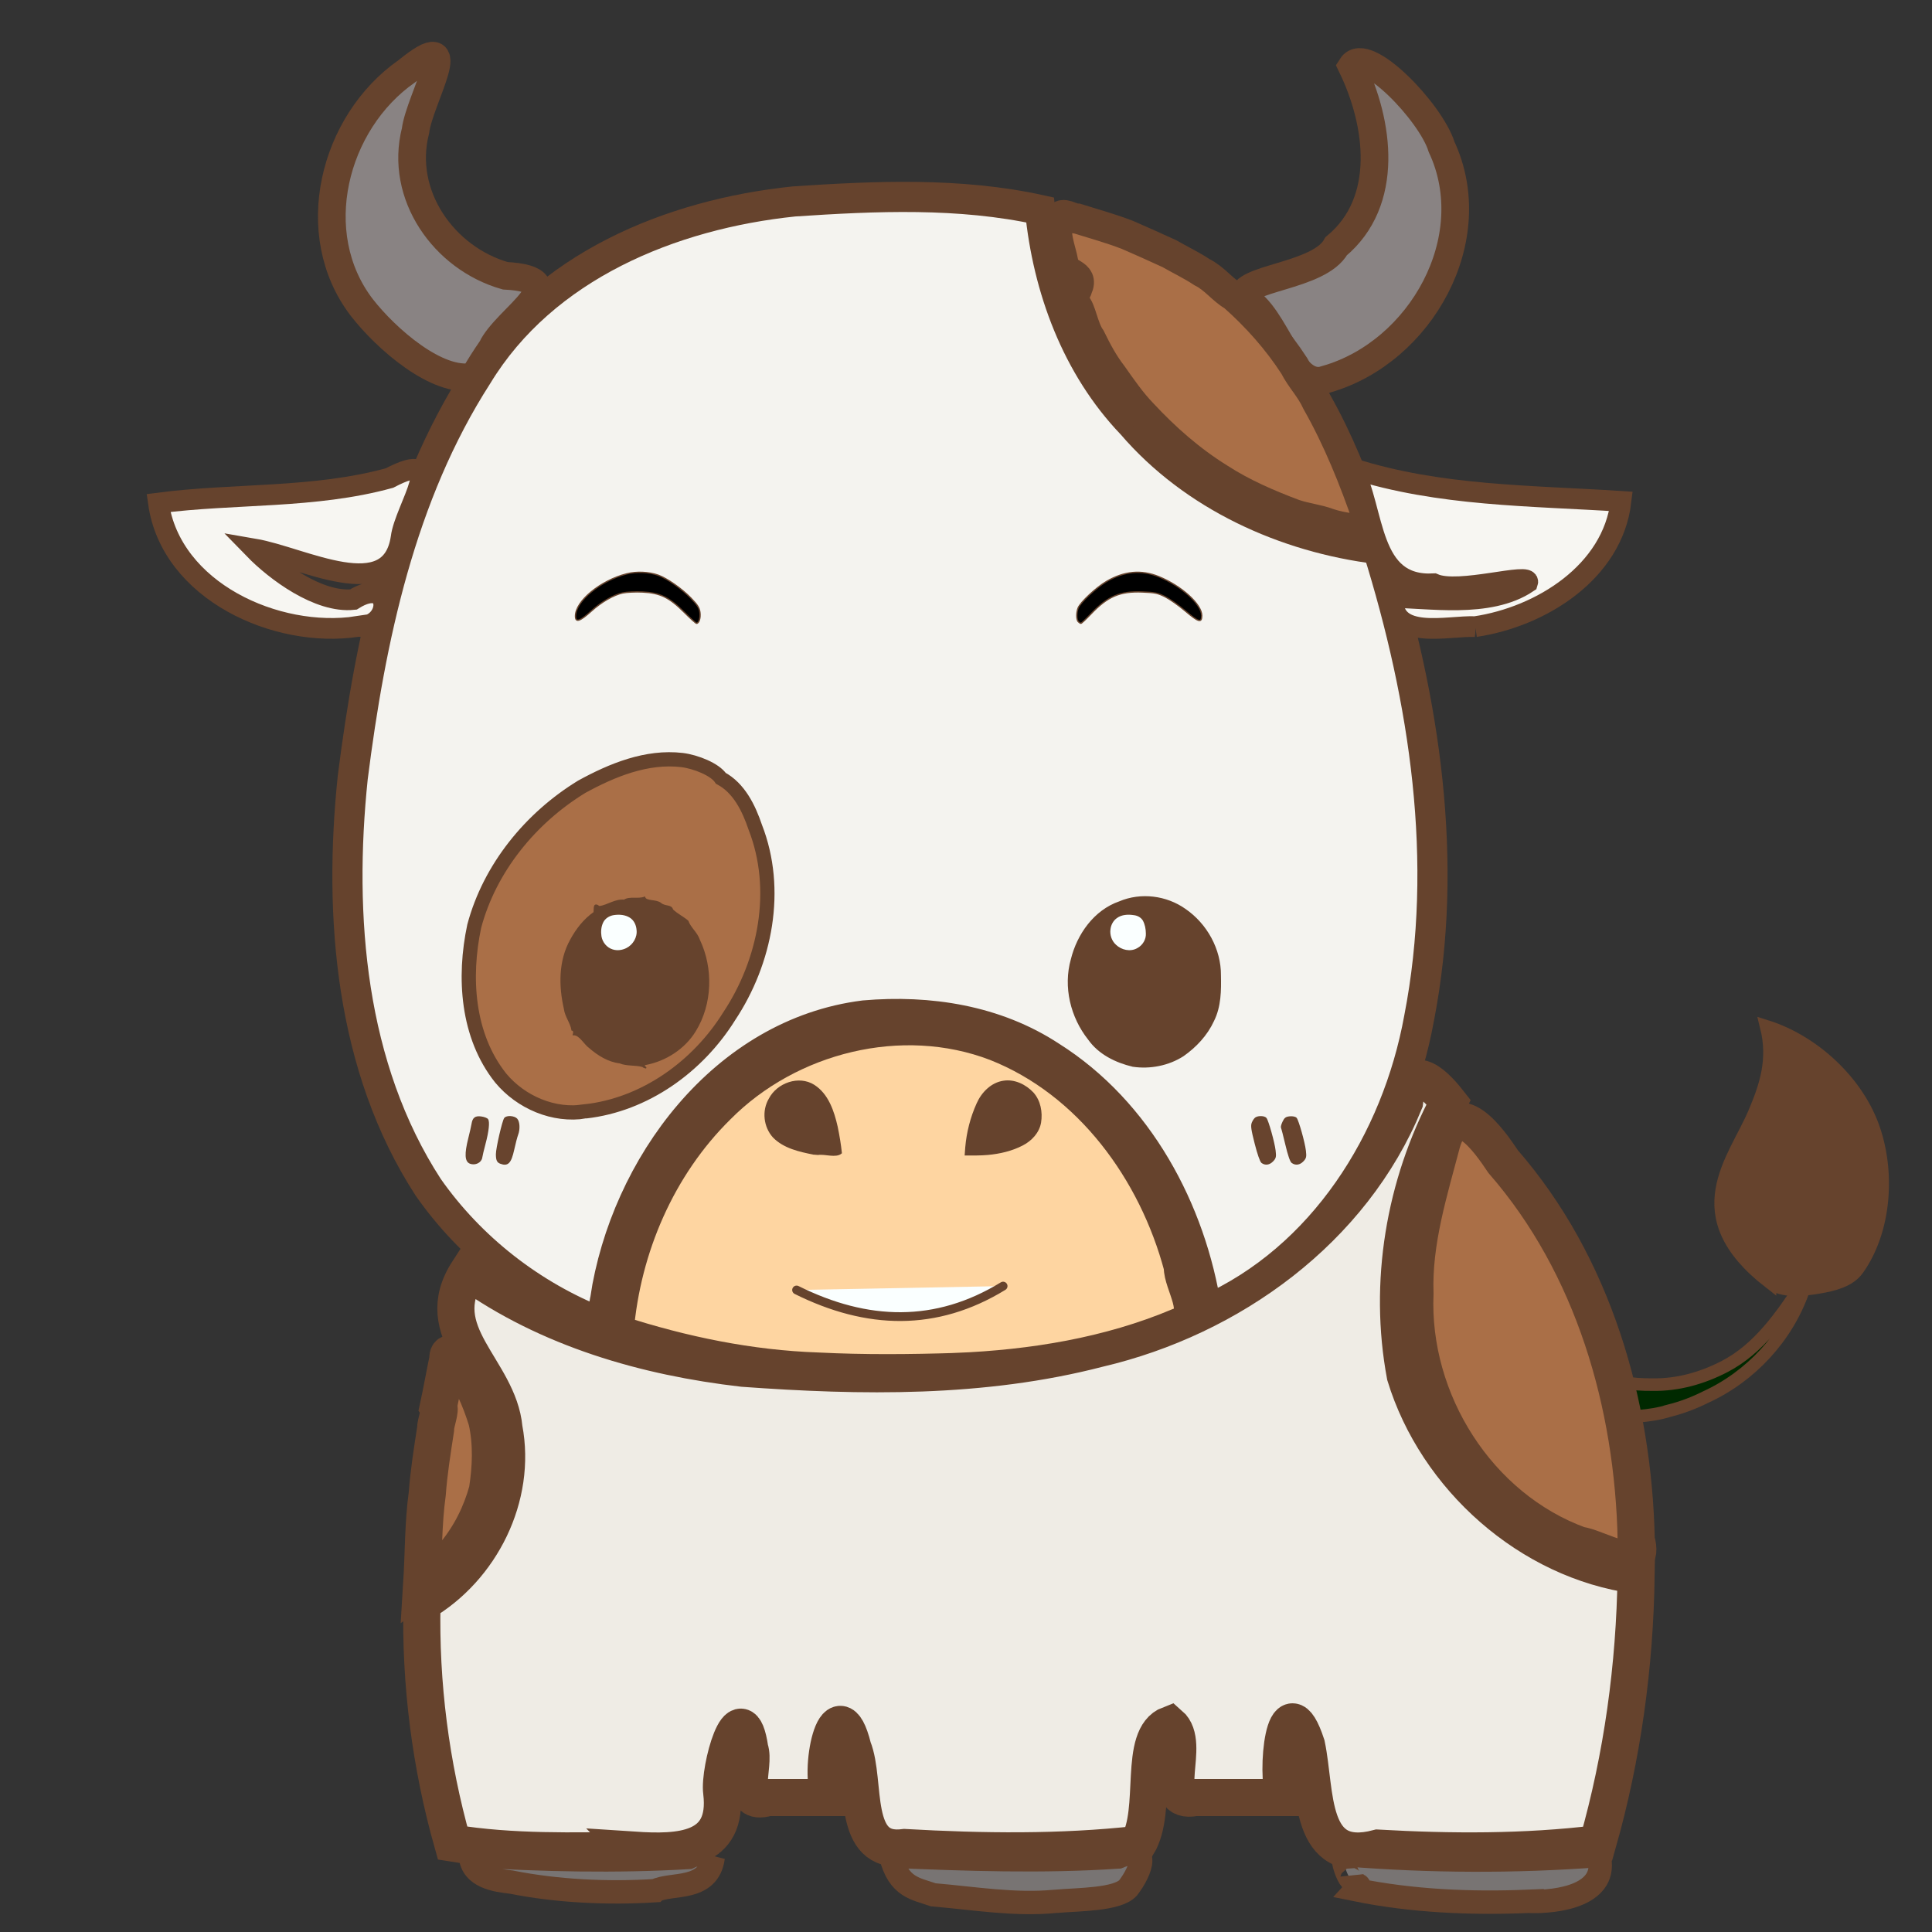 <?xml version="1.0" encoding="UTF-8" standalone="no"?>
<!-- Created with Inkscape (http://www.inkscape.org/) -->

<svg
   width="256mm"
   height="256mm"
   viewBox="0 0 256 256"
   version="1.1"
   id="svg5"
   xml:space="preserve"
   xmlns="http://www.w3.org/2000/svg"
   xmlns:svg="http://www.w3.org/2000/svg">
   
   <rect x="0" y="0" width="256" height="256" fill="#333333" stroke="none"/>
   
   <style>
#cow-head {
  transform-origin: 50% 100%;
  animation:cow-head 3s cubic-bezier(0.55, 0.09, 0.68, 0.53) infinite;
} @keyframes cow-head {
  0% {transform: rotate(0deg);}
  25% {transform: rotate(-2deg);}
  75% {transform: rotate(2deg);}
  100% {transform: rotate(0deg);}
}
#cow-tail {
  transform-origin: 0% 50%;
  animation:cow-tail 2s cubic-bezier(0.55, 0.09, 0.68, 0.53) infinite;
} @keyframes cow-tail {
  0% {transform: rotate(0deg);}
  25% {transform: rotate(3deg);}
  50% {transform: rotate(-2deg);}
  100% {transform: rotate(0deg);}
}
   </style>

   <defs
     id="defs2" /><g
     id="layer1"><g
       id="cow-tail"
       style="stroke:#66432d;stroke-opacity:1"><path
         style="fill:#002900;fill-opacity:1;stroke:#66432d;stroke-width:1.665;stroke-dasharray:none;stroke-opacity:1"
         d="m 221.244,186.91 c 1.657,-0.423 3.253,-1.026 4.779,-1.797 5.948,-2.719 10.762,-7.913 12.925,-14.095 0.288,-0.533 0.361,-1.73 -0.249,-0.666 -2.725,4.102 -5.669,8.371 -10.155,10.707 -2.936,1.533 -6.217,2.468 -9.547,2.407 -2.643,0.044 -5.275,-0.394 -7.782,-1.222 -0.609,-0.248 -1.185,-0.273 -0.662,0.474 0.753,1.719 1.68,3.368 2.268,5.156 2.827,-0.135 5.692,-0.113 8.423,-0.964 z"
         id="path15589" /><path
         style="fill:#66432d;fill-opacity:1;stroke:#66432d;stroke-width:1.765;stroke-linecap:round;stroke-dasharray:none;stroke-opacity:1"
         d="m 234.484,169.879 c -11.502,-8.928 -4.629,-16.125 -1.959,-22.464 1.484,-3.524 2.657,-6.987 1.567,-11.363 6.078,1.919 11.738,7.09 13.975,13.06 2.241,5.983 1.755,13.869 -1.959,19.068 -1.087,1.522 -3.249,2.041 -5.094,2.351 -2.157,0.362 -4.802,0.688 -6.53,-0.653 z"
         id="path17128" /></g><path
       style="fill:#aa6f47;fill-opacity:1;stroke:#66432d;stroke-width:4.919;stroke-dasharray:none;stroke-opacity:1"
       d="m 216.808,204.057 c -0.381,-17.983 -5.647,-36.374 -17.626,-50.13 -1.891,-2.838 -6.207,-8.977 -8.106,-2.574 -1.715,6.516 -3.825,13.163 -3.585,20.046 -0.604,14.235 8.313,28.448 21.826,33.352 2.159,0.188 9,4.519 7.491,-0.694 z"
       id="path15707" /><path
       style="fill:#aa6f47;fill-opacity:1;stroke:#66432d;stroke-width:4.919;stroke-dasharray:none;stroke-opacity:1"
       d="m 57.361,208.712 c 1.14,-0.675 2.047,-1.807 2.937,-2.82 2.011,-2.44 3.46,-5.357 4.288,-8.403 0.477,-3.05 0.608,-6.231 -0.074,-9.259 -0.881,-2.855 -2.079,-5.699 -4.012,-8.005 -0.309,-0.713 -1.212,-1.419 -1.156,-0.127 -0.441,2.074 -0.796,4.166 -1.246,6.237 0.365,0.463 -0.403,2.154 -0.388,3.096 -0.431,2.816 -0.888,5.644 -1.094,8.481 -0.547,3.971 -0.486,7.991 -0.736,11.986 0.501,-0.378 1.115,-0.668 1.482,-1.186 z"
       id="path15773" /><path
       style="fill:#efece5;fill-opacity:1;stroke:#66432d;stroke-width:4.919;stroke-dasharray:none;stroke-opacity:1"
       d="m 84.035,245.157 c 6,0.396 12.543,0.187 11.596,-7.671 -0.413,-2.971 2.547,-13.715 3.721,-5.737 0.788,2.192 -1.807,7.697 2.4,6.434 2.767,0 5.533,0 8.3,0 -1.763,-3.278 0.804,-15.286 2.962,-6.588 1.833,4.541 -0.365,14.188 6.854,13.212 10.285,0.58 20.649,0.727 30.892,-0.414 2.737,-4.505 -0.045,-14.261 4.231,-15.882 2.988,2.576 -1.787,10.672 3.369,9.672 3.948,0 7.896,0 11.844,0 -1.227,-3.251 0.041,-15.718 2.913,-6.969 1.325,6.267 0.176,16.129 9.459,13.672 9.697,0.549 19.465,0.595 29.115,-0.579 3.292,-11.567 4.932,-23.567 5.102,-35.588 -14.111,-1.915 -26.454,-12.942 -30.585,-26.449 -2.298,-12.263 -0.123,-25.24 5.743,-36.238 -2.284,-2.907 -5.214,-5.322 -5.845,-0.003 -6.94,16.93 -23.069,28.575 -40.566,32.677 -15.335,3.982 -31.41,3.734 -47.091,2.595 -12.892,-1.484 -25.788,-5.203 -36.446,-12.824 -5.25,8.112 4.061,12.935 4.777,20.798 1.72,9.03 -3.023,18.513 -10.867,23.107 -0.242,10.706 1.146,21.521 4.06,31.84 7.828,1.273 16.086,1.068 24.063,0.936 z"
       id="path15775" /><path
       style="fill:#787473;fill-opacity:1;stroke:#66432d;stroke-width:3.097;stroke-dasharray:none;stroke-opacity:1"
       d="m 86.833,250.521 c 2.143,-1.089 7.059,0.146 7.669,-4.408 -0.773,1.968 0,-1.578 -3.256,0.011 -9.637,0.564 -19.298,0.345 -28.926,-0.246 0.201,2.907 3.531,3.294 5.404,3.505 6.056,1.211 12.791,1.537 19.108,1.139 z"
       id="path15805" /><path
       style="fill:#787473;fill-opacity:1;stroke:#66432d;stroke-width:3.097;stroke-dasharray:none;stroke-opacity:1"
       d="m 202.401,251.941 c 4.159,0.163 10.828,-0.876 9.458,-6.068 -11.147,0.837 -22.332,0.789 -33.473,-0.101 -1.259,-0.262 0.964,4.887 0.756,2.736 0.229,2.066 1.632,0.664 0.508,1.889 7.43,1.512 15.17,1.854 22.751,1.543 z"
       id="path15865" /><path
       style="fill:#787473;fill-opacity:1;stroke:#66432d;stroke-width:3.097;stroke-dasharray:none;stroke-opacity:1"
       d="m 139.814,251.941 c 3.2,-0.271 8.205,-0.21 9.662,-1.783 1.74,-2.258 3.151,-5.957 -1.294,-4.097 -10.036,0.672 -20.154,0.314 -30.153,-0.104 1.078,4.188 3.326,4.294 5.634,5.116 5.376,0.451 10.731,1.384 16.15,0.869 z"
       id="path15913" /><g
       id="cow-head"><path
         style="fill:#f4f3ef;fill-opacity:1;stroke:#66432d;stroke-width:3.996;stroke-dasharray:none;stroke-opacity:1"
         d="m 80.181,172.201 c 2.675,-17.655 15.722,-35.327 34.349,-37.651 8.579,-0.743 17.41,0.622 24.714,5.423 11.555,7.285 18.582,20.353 20.626,33.624 15.427,-6.86 25.211,-22.424 28.163,-38.658 4.046,-20.737 0.753,-42.246 -5.476,-62.191 -12.259,-1.506 -24.403,-6.991 -32.586,-16.53 C 142.659,48.59 138.834,38.208 137.812,27.817 127.137,25.478 116.033,25.968 105.207,26.692 88.96,28.377 72.053,35.267 63.253,49.772 53.078,65.603 49.073,84.585 46.74,103.028 c -1.919,18.415 -0.317,38.398 9.996,54.286 5.642,8.063 13.762,14.372 22.916,17.956 0.189,-1.021 0.357,-2.046 0.53,-3.069 z"
         id="path15183" /><path
         style="fill:#898383;fill-opacity:1;stroke:#66432d;stroke-width:3.667;stroke-dasharray:none;stroke-opacity:1"
         d="m 65.133,46.183 c 1.943,-4.132 11.458,-9.139 1.812,-9.642 C 58.81,34.223 52.889,25.828 55.055,17.332 55.578,13.126 61.754,3.047 53.903,9.44 44.195,16.211 40.432,30.951 47.944,40.749 c 3.186,4.104 10.019,10.126 14.814,9.145 0.761,-1.257 1.536,-2.505 2.376,-3.711 z"
         id="path15185" /><path
         style="fill:#898383;fill-opacity:1;stroke:#66432d;stroke-width:3.667;stroke-dasharray:none;stroke-opacity:1"
         d="m 175.812,50.232 c 12.465,-3.607 20.881,-18.608 15.207,-30.765 -1.402,-4.572 -10.071,-13.584 -11.909,-10.697 3.638,7.481 5.09,17.911 -2.058,23.857 -2.249,4.098 -12.815,4.157 -12.316,6.845 4.504,2.105 6.128,12.633 11.075,10.761 z"
         id="path15187" /><path
         style="fill:#aa6f47;fill-opacity:1;stroke:#66432d;stroke-width:3.996;stroke-dasharray:none;stroke-opacity:1"
         d="m 181.264,68.862 c -1.848,-5.349 -3.966,-10.634 -6.763,-15.57 -0.885,-1.926 -2.099,-3.036 -3.004,-4.814 -2.231,-3.447 -5.005,-6.554 -8.079,-9.271 -1.377,-0.749 -2.484,-2.325 -4.143,-3.14 -1.42,-0.938 -2.967,-1.672 -4.318,-2.452 -1.978,-0.904 -3.634,-1.658 -5.573,-2.493 -2.2,-0.851 -4.425,-1.458 -6.636,-2.152 -0.77,0.025 -1.99,-1.018 -2.388,-0.093 -0.811,1.984 0.19,4.018 0.538,5.916 0.052,1.769 2.83,1.276 1.854,3.417 -0.325,1.183 -0.632,-0.901 -0.687,-0.598 -1.377,-0.088 1.588,-0.278 0.146,-1.2 -1.996,-0.259 0.347,2.806 0.294,3.896 0.738,0.605 1.005,3.092 1.99,4.494 0.851,1.737 1.715,3.364 2.91,4.908 1.217,1.73 2.456,3.529 3.95,5.08 3.049,3.28 6.406,6.232 10.208,8.591 3.084,1.999 6.501,3.471 9.933,4.761 1.729,0.569 3.151,0.674 4.538,1.203 1.881,0.635 3.735,0.702 5.633,1.1 0.475,0.457 -0.454,-1.485 -0.404,-1.583 z"
         id="path15327" /><path
         style="fill:#f7f6f2;fill-opacity:1;stroke:#66432d;stroke-width:2.744;stroke-dasharray:none;stroke-opacity:1"
         d="m 195.481,83.031 c 8.699,-1.295 18.192,-7.208 19.308,-16.6 -11.91,-0.775 -24.057,-0.673 -35.554,-4.349 3.017,5.652 2.013,15.751 10.758,15.272 3.285,1.459 12.927,-1.628 12.43,-0.162 -5.172,3.485 -13.371,1.952 -17.839,2.002 -0.204,5.759 7.248,3.681 10.898,3.837 z"
         id="path15329" /><path
         style="fill:#f7f6f2;fill-opacity:1;stroke:#66432d;stroke-width:2.744;stroke-dasharray:none;stroke-opacity:1"
         d="m 47.349,83.017 c 4.707,0.275 4.806,-6.916 -0.527,-3.578 -4.601,0.485 -10.299,-3.763 -13.16,-6.704 6.463,1.109 18.127,7.611 19.483,-1.481 0.468,-3.858 6.475,-12.112 -1.541,-7.91 -9.966,2.744 -20.527,1.997 -30.609,3.309 1.662,11.693 15.653,17.981 26.354,16.364 z"
         id="path15331" /><path
         style="fill:#000000;stroke-width:0.174;stroke:#66432d;stroke-opacity:1"
         d="m 142.884,82.382 c -0.256,-0.256 -0.272,-1.173 -0.031,-1.806 0.285,-0.75 2.413,-2.741 3.775,-3.533 2.35,-1.367 4.59,-1.572 6.907,-0.634 3.003,1.216 5.701,3.659 5.701,5.162 0,1.001 -0.413,0.881 -2.204,-0.64 -0.85,-0.722 -2.042,-1.559 -2.649,-1.862 -0.983,-0.489 -1.31,-0.558 -2.985,-0.627 -3.008,-0.124 -4.616,0.562 -6.867,2.927 -0.64,0.673 -1.226,1.223 -1.301,1.223 -0.076,0 -0.232,-0.094 -0.347,-0.209 z"
         id="path15333" /><path
         style="fill:#000000;stroke-width:0.174;stroke:#66432d;stroke-opacity:1"
         d="m 90.675,81.135 c -1.976,-1.98 -3.205,-2.578 -5.53,-2.69 -0.926,-0.045 -2.089,0.009 -2.632,0.122 -1.18,0.245 -2.814,1.185 -4.141,2.383 -1.548,1.396 -2.119,1.581 -2.119,0.684 0,-1.986 3.321,-4.721 6.799,-5.598 1.291,-0.326 2.942,-0.254 4.159,0.181 1.17,0.418 3.136,1.794 4.333,3.032 0.877,0.908 1.103,1.261 1.194,1.863 0.11,0.736 -0.114,1.481 -0.445,1.481 -0.089,0 -0.816,-0.655 -1.616,-1.457 z"
         id="path15335" /><path
         style="fill:#66432d;fill-opacity:1;stroke:#66432d;stroke-width:0.965;stroke-dasharray:none;stroke-opacity:1"
         d="m 150.171,140.873 c -2.161,-0.52 -4.301,-1.551 -5.608,-3.418 -2.249,-2.829 -3.196,-6.713 -2.203,-10.223 0.788,-3.192 2.927,-6.249 6.131,-7.351 2.705,-1.15 5.936,-0.739 8.322,0.955 2.721,1.871 4.513,5.089 4.487,8.413 0.041,1.972 0.03,4.033 -0.877,5.838 -0.831,1.814 -2.247,3.324 -3.871,4.463 -1.851,1.191 -4.211,1.649 -6.381,1.323 z"
         id="path15337" /><path
         style="fill:#aa6f47;fill-opacity:1;stroke:#66432d;stroke-width:1.888;stroke-dasharray:none;stroke-opacity:1"
         d="m 77.564,147.264 c 7.896,-0.886 14.902,-5.937 19.052,-12.597 4.818,-7.249 6.686,-16.797 3.458,-25.06 -0.844,-2.491 -2.135,-5.181 -4.557,-6.477 -0.776,-1.175 -3.312,-2.197 -5.159,-2.423 -4.678,-0.544 -9.256,1.336 -13.281,3.544 -6.765,4.138 -12.184,10.757 -14.239,18.477 -1.438,6.768 -0.952,14.523 3.509,20.119 2.673,3.216 7.041,5.103 11.219,4.418 z"
         id="path15579" /><path
         style="fill:#68442e;fill-opacity:1;stroke-width:0.174;stroke:#66432d;stroke-opacity:1"
         d="m 171.208,154.026 c -0.191,-0.14 -0.48,-0.986 -0.801,-2.342 -0.276,-1.168 -0.54,-2.187 -0.588,-2.265 -0.048,-0.078 0.043,-0.417 0.201,-0.752 0.24,-0.508 0.392,-0.619 0.912,-0.663 0.36,-0.03 0.704,0.044 0.812,0.174 0.269,0.326 1.077,3.2 1.206,4.286 0.096,0.808 0.059,0.974 -0.295,1.351 -0.443,0.471 -0.984,0.55 -1.447,0.211 z"
         id="path15581" /><path
         style="fill:#68442e;fill-opacity:1;stroke-width:0.174;stroke:#66432d;stroke-opacity:1"
         d="m 167.208,154.026 c -0.173,-0.131 -0.522,-1.132 -0.869,-2.497 -0.483,-1.897 -0.547,-2.36 -0.383,-2.762 0.108,-0.265 0.308,-0.553 0.444,-0.638 0.36,-0.228 1.135,-0.195 1.342,0.057 0.263,0.319 1.072,3.206 1.198,4.277 0.096,0.808 0.059,0.974 -0.295,1.351 -0.442,0.47 -0.987,0.551 -1.437,0.212 z"
         id="path15583" /><path
         style="fill:#68442e;fill-opacity:1;stroke-width:0.174;stroke:#66432d;stroke-opacity:1"
         d="m 66.315,154.117 c -0.4,-0.152 -0.517,-0.419 -0.521,-1.18 0,-0.778 0.833,-4.411 1.094,-4.751 0.252,-0.329 1.248,-0.265 1.579,0.101 0.33,0.365 0.377,1.346 0.099,2.067 -0.104,0.27 -0.336,1.156 -0.514,1.969 -0.388,1.761 -0.775,2.161 -1.737,1.795 z"
         id="path15585" /><path
         style="fill:#68442e;fill-opacity:1;stroke-width:0.174;stroke:#66432d;stroke-opacity:1"
         d="m 62.305,154.117 c -0.636,-0.242 -0.687,-1.215 -0.17,-3.273 0.192,-0.767 0.385,-1.619 0.429,-1.893 0.127,-0.805 0.42,-1.032 1.198,-0.928 0.377,0.051 0.756,0.196 0.841,0.323 0.219,0.328 0.083,1.572 -0.351,3.195 -0.205,0.767 -0.4,1.591 -0.434,1.831 -0.087,0.615 -0.856,0.994 -1.511,0.745 z"
         id="path15587" /><path
         style="fill:#fed5a1;fill-opacity:1;stroke:#66432d;stroke-width:3.996;stroke-dasharray:none;stroke-opacity:1"
         d="m 126.723,181.266 c 10.021,-0.414 20.119,-2.035 29.401,-5.951 3.183,-0.981 0.025,-5.086 0.081,-7.424 -3.366,-12.617 -11.904,-24.415 -24.314,-29.314 -12.431,-4.758 -27.236,-1.038 -36.522,8.335 -7.85,7.735 -12.467,18.467 -13.389,29.391 8.54,2.769 17.415,4.6 26.403,4.906 6.101,0.309 12.235,0.25 18.34,0.058 z"
         id="path15591" /><path
         style="fill:#66432d;fill-opacity:1;stroke-width:0.174;stroke:#66432d;stroke-opacity:1"
         d="m 127.988,152.021 c 0.173,-1.989 0.675,-3.956 1.498,-5.776 0.633,-1.439 1.883,-2.726 3.493,-2.959 1.453,-0.226 2.907,0.493 3.888,1.531 0.941,1.044 1.214,2.556 0.995,3.914 -0.221,1.313 -1.21,2.364 -2.36,2.961 -1.428,0.748 -3.034,1.115 -4.632,1.261 -0.983,0.09 -1.97,0.066 -2.956,0.071 0.024,-0.334 0.049,-0.668 0.074,-1.003 z"
         id="path15593" /><path
         style="fill:#66432d;fill-opacity:1;stroke-width:0.174;stroke:#66432d;stroke-opacity:1"
         d="m 107.807,152.909 c -1.883,-0.371 -3.932,-0.826 -5.321,-2.245 -1.229,-1.356 -1.47,-3.472 -0.532,-5.054 1.061,-2.039 3.898,-3.06 5.901,-1.789 1.852,1.185 2.596,3.448 3.057,5.487 0.238,1.147 0.433,2.307 0.556,3.466 -0.7,0.614 -2.118,0.04 -3.08,0.178 -0.194,-0.011 -0.388,-0.026 -0.581,-0.043 z"
         id="path15595" /><path
         style="fill:#66432d;fill-opacity:1;stroke-width:0.174;stroke:#66432d;stroke-opacity:1"
         d="m 85.172,141.303 c -1.02,-0.286 -2.101,-0.089 -3.056,-0.488 -1.518,-0.178 -2.865,-1.033 -3.994,-2.006 -0.704,-0.503 -1.292,-1.749 -2.144,-1.717 0.135,-0.427 -0.016,-0.595 -0.173,-0.609 -0.146,-0.956 -0.88,-1.806 -1.004,-2.819 -0.686,-3.004 -0.72,-6.329 0.816,-9.093 0.76,-1.416 1.788,-2.745 3.115,-3.663 0.062,-0.544 -0.122,-1.368 0.685,-0.76 1.107,-0.16 2.123,-0.982 3.295,-0.852 0.675,-0.484 1.839,-0.066 2.696,-0.399 0.185,0.617 1.554,0.317 2.147,0.825 0.583,0.478 1.394,0.177 1.554,0.838 0.594,0.576 1.607,1.089 2.031,1.504 0.305,0.88 1.202,1.538 1.51,2.482 1.791,3.764 1.669,8.471 -0.527,12.046 -1.42,2.324 -3.899,3.922 -6.554,4.436 -0.696,0.13 0.576,0.719 -0.299,0.359 l -0.098,-0.082 z"
         id="path15915" /><path
         style="fill:#faffff;fill-opacity:1;stroke-width:0.174;stroke:#66432d;stroke-opacity:1"
         d="m 83.048,125.696 c 0.897,-0.455 1.511,-1.476 1.385,-2.49 -0.047,-0.659 -0.358,-1.326 -0.932,-1.684 -0.642,-0.406 -1.447,-0.464 -2.182,-0.352 -0.619,0.095 -1.21,0.463 -1.48,1.041 -0.274,0.575 -0.324,1.241 -0.228,1.864 0.135,0.827 0.741,1.57 1.552,1.812 0.622,0.198 1.31,0.102 1.886,-0.191 z"
         id="path15917" /><path
         style="fill:#faffff;fill-opacity:1;stroke-width:0.174;stroke:#66432d;stroke-opacity:1"
         d="m 150.796,125.673 c 0.696,-0.39 1.163,-1.173 1.124,-1.976 -0.005,-0.605 -0.12,-1.224 -0.409,-1.76 -0.263,-0.437 -0.748,-0.704 -1.249,-0.758 -0.777,-0.124 -1.649,-0.087 -2.307,0.393 -0.51,0.353 -0.823,0.938 -0.897,1.547 -0.111,0.783 0.175,1.613 0.769,2.141 0.74,0.703 1.933,0.977 2.856,0.478 0.038,-0.02 0.076,-0.042 0.113,-0.065 z"
         id="path15919" /><path
         style="fill:#faffff;fill-opacity:1;stroke:#66432d;stroke-width:1.163;stroke-linecap:round;stroke-dasharray:none;stroke-opacity:1"
         d="m 105.551,170.93 c 9.341,4.652 18.484,4.925 27.366,-0.516"
         id="path16244" /></g></g></svg>
